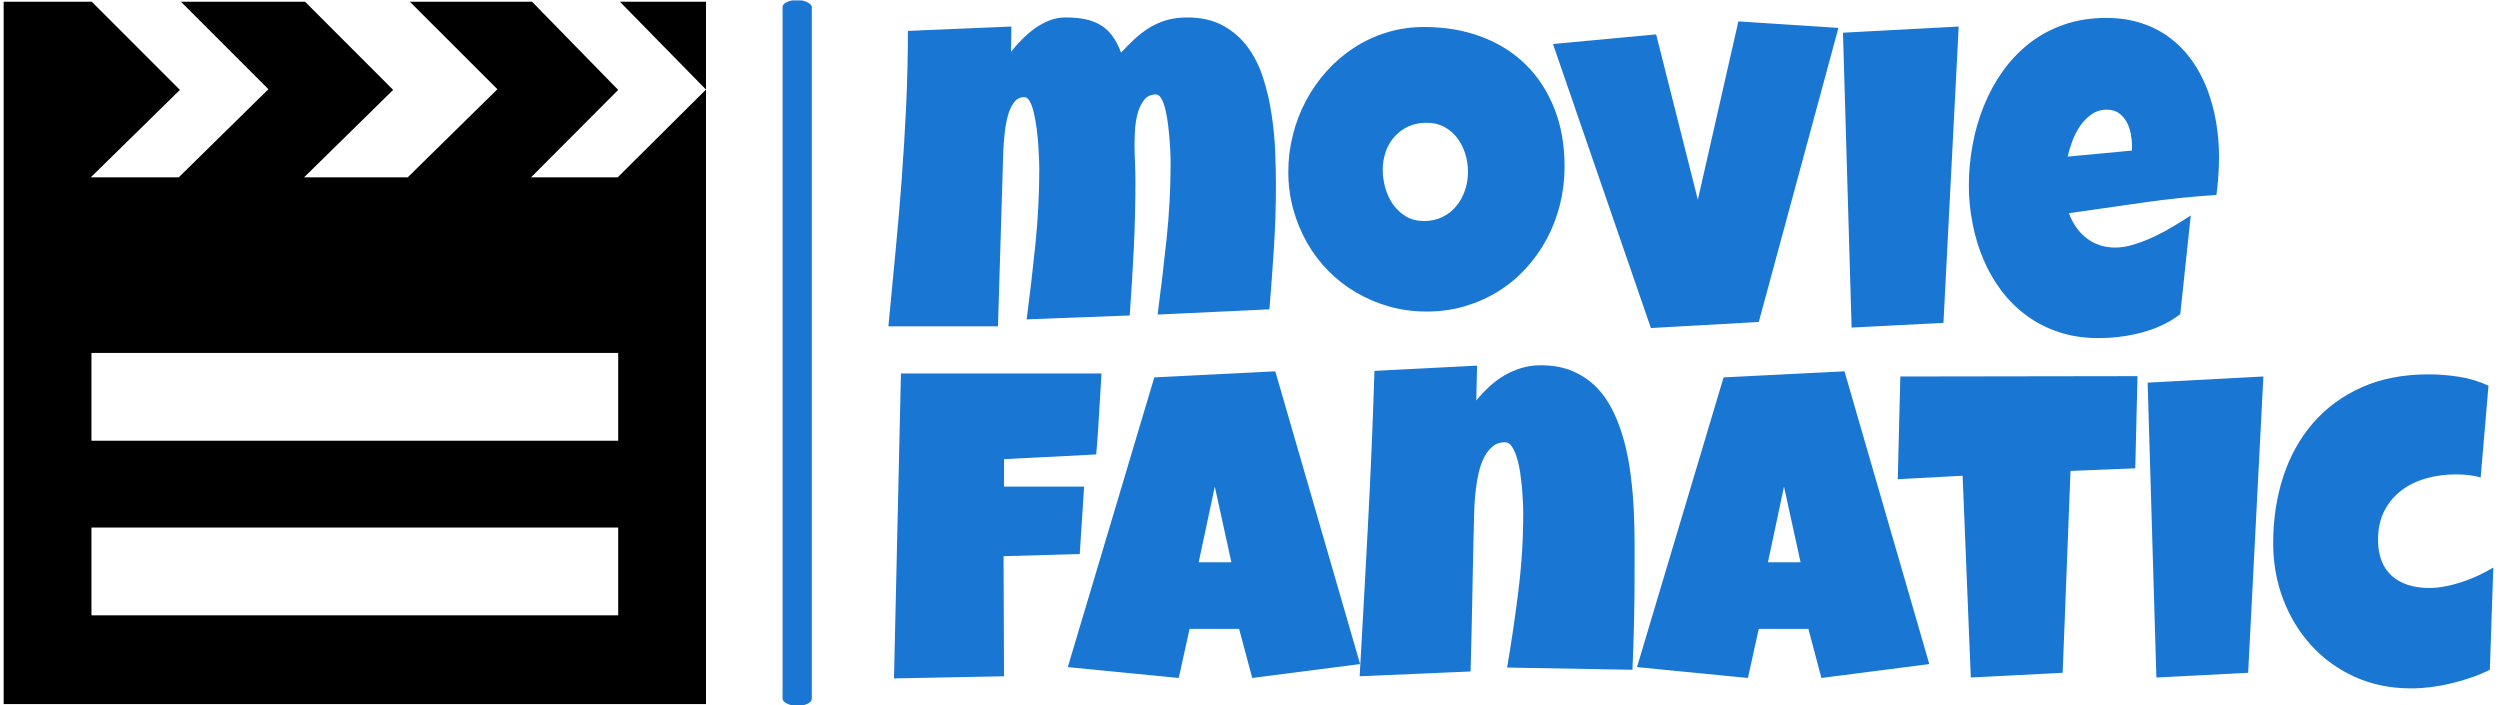 <svg xmlns="http://www.w3.org/2000/svg" version="1.1" xmlns:xlink="http://www.w3.org/1999/xlink" xmlns:svgjs="http://svgjs.dev/svgjs" width="1000" height="282" viewBox="0 0 1000 282"><g transform="matrix(1,0,0,1,-0.606,0.17)"><svg viewBox="0 0 396 112" data-background-color="#ffffff" preserveAspectRatio="xMidYMid meet" height="282" width="1000" xmlns="http://www.w3.org/2000/svg" xmlns:xlink="http://www.w3.org/1999/xlink"><g id="tight-bounds" transform="matrix(1,0,0,1,0.24,-0.067)"><svg viewBox="0 0 395.52 112.135" height="112.135" width="395.52"><g><svg viewBox="0 0 613.553 173.95" height="112.135" width="395.52"><g><rect width="7.208" height="173.95" x="191.954" y="0" fill="#1976d2" opacity="1" stroke-width="0" stroke="transparent" fill-opacity="1" class="rect-in-0" data-fill-palette-color="primary" rx="1%" id="in-0" data-palette-color="#1976d2"></rect></g><g transform="matrix(1,0,0,1,218.033,0.433)"><svg viewBox="0 0 395.52 173.084" height="173.084" width="395.52"><g><svg viewBox="0 0 395.52 173.084" height="173.084" width="395.52"><g><svg viewBox="0 0 395.52 173.084" height="173.084" width="395.52"><g transform="matrix(1,0,0,1,0,0)"><svg width="395.52" viewBox="0.42 -35.4 180.15 75.31" height="173.084" data-palette-color="#1976d2"><svg></svg><svg></svg><g class="undefined-text-0" data-fill-palette-color="primary" id="text-0"><path d="M43.92-16.55v0c0 2.327-0.073 4.647-0.22 6.96-0.147 2.307-0.317 4.623-0.51 6.95v0l-12.55 0.59c0.373-2.833 0.71-5.67 1.01-8.51 0.3-2.84 0.45-5.683 0.45-8.53v0c0-0.18-0.007-0.493-0.02-0.94-0.013-0.447-0.043-0.957-0.09-1.53-0.04-0.567-0.097-1.157-0.17-1.77-0.073-0.607-0.17-1.167-0.29-1.68-0.12-0.513-0.27-0.933-0.45-1.26-0.18-0.327-0.393-0.49-0.64-0.49v0c-0.567 0-1.013 0.217-1.34 0.65-0.327 0.433-0.567 0.95-0.72 1.55-0.153 0.6-0.247 1.213-0.28 1.84-0.033 0.627-0.05 1.137-0.05 1.53v0c0 0.68 0.017 1.363 0.05 2.05 0.033 0.68 0.05 1.38 0.05 2.1v0c0 2.52-0.06 5.033-0.18 7.54-0.127 2.507-0.28 5.023-0.46 7.55v0l-11.57 0.44c0.373-2.833 0.703-5.663 0.99-8.49 0.287-2.82 0.43-5.657 0.43-8.51v0c0-0.173-0.01-0.497-0.03-0.97-0.013-0.473-0.04-1.003-0.08-1.59-0.04-0.587-0.1-1.197-0.18-1.83-0.087-0.633-0.19-1.217-0.31-1.75-0.12-0.527-0.27-0.96-0.45-1.3-0.18-0.34-0.4-0.51-0.66-0.51v0c-0.407 0-0.75 0.157-1.03 0.47-0.273 0.32-0.497 0.73-0.67 1.23-0.167 0.507-0.297 1.067-0.39 1.68-0.087 0.607-0.15 1.203-0.19 1.79-0.04 0.587-0.067 1.127-0.08 1.62-0.007 0.5-0.017 0.873-0.03 1.12v0l-0.54 17.82h-12.3c0.26-2.753 0.523-5.513 0.79-8.28 0.267-2.767 0.503-5.53 0.71-8.29 0.2-2.76 0.367-5.523 0.5-8.29 0.127-2.767 0.19-5.533 0.19-8.3v0l11.62-0.49-0.05 2.84c0.36-0.46 0.77-0.92 1.23-1.38 0.453-0.467 0.937-0.883 1.45-1.25 0.513-0.367 1.057-0.663 1.63-0.89 0.58-0.227 1.18-0.34 1.8-0.34v0c0.793 0 1.51 0.06 2.15 0.18 0.633 0.127 1.207 0.337 1.72 0.63 0.513 0.287 0.963 0.687 1.35 1.2 0.393 0.513 0.737 1.16 1.03 1.94v0c0.52-0.567 1.043-1.093 1.57-1.58 0.533-0.487 1.093-0.907 1.68-1.26 0.58-0.347 1.213-0.62 1.9-0.82 0.68-0.193 1.437-0.29 2.27-0.29v0c1.58 0 2.923 0.307 4.03 0.92 1.107 0.607 2.03 1.413 2.77 2.42 0.74 1.013 1.317 2.17 1.73 3.47 0.42 1.3 0.733 2.65 0.94 4.05 0.213 1.4 0.35 2.793 0.41 4.18 0.053 1.38 0.08 2.65 0.08 3.81zM76.32-18.7v0c0 1.48-0.17 2.907-0.51 4.28-0.347 1.38-0.84 2.67-1.48 3.87-0.647 1.207-1.43 2.31-2.35 3.31-0.913 1-1.947 1.86-3.1 2.58-1.147 0.713-2.393 1.27-3.74 1.67-1.353 0.4-2.787 0.6-4.3 0.6v0c-1.467 0-2.863-0.187-4.19-0.56-1.327-0.38-2.567-0.907-3.72-1.58-1.153-0.673-2.2-1.487-3.14-2.44-0.933-0.953-1.73-2.01-2.39-3.17-0.66-1.167-1.173-2.417-1.54-3.75-0.367-1.333-0.55-2.727-0.55-4.18v0c0-1.413 0.173-2.8 0.52-4.16 0.34-1.36 0.83-2.64 1.47-3.84 0.647-1.207 1.423-2.313 2.33-3.32 0.913-1.013 1.937-1.887 3.07-2.62 1.127-0.733 2.35-1.303 3.67-1.71 1.32-0.407 2.713-0.61 4.18-0.61v0c2.36 0 4.51 0.367 6.45 1.1 1.947 0.733 3.607 1.78 4.98 3.14 1.38 1.36 2.447 3.003 3.2 4.93 0.76 1.927 1.14 4.08 1.14 6.46zM65.48-18.07v0c0-0.7-0.103-1.377-0.31-2.03-0.2-0.66-0.497-1.247-0.89-1.76-0.387-0.513-0.87-0.93-1.45-1.25-0.58-0.313-1.243-0.47-1.99-0.47v0c-0.767 0-1.45 0.137-2.05 0.41-0.6 0.28-1.117 0.66-1.55 1.14-0.433 0.48-0.763 1.04-0.99 1.68-0.227 0.647-0.34 1.327-0.34 2.04v0c0 0.68 0.097 1.363 0.29 2.05 0.193 0.687 0.487 1.307 0.88 1.86 0.393 0.553 0.877 1 1.45 1.34 0.58 0.34 1.253 0.51 2.02 0.51v0c0.76 0 1.447-0.15 2.06-0.45 0.613-0.3 1.13-0.707 1.55-1.22 0.42-0.513 0.747-1.103 0.98-1.77 0.227-0.667 0.34-1.36 0.34-2.08zM95.83-34.96l11.23 0.73-8.94 33.01-12.11 0.68-10.99-31.88 11.58-1.08 4.68 18.56zM107.57-33.69l12.99-0.69-1.71 33.26-10.31 0.53zM149.78-19.73v0c0 1.42-0.097 2.837-0.29 4.25v0c-2.787 0.18-5.553 0.47-8.3 0.87-2.753 0.4-5.507 0.793-8.26 1.18v0c0.427 1.173 1.09 2.11 1.99 2.81 0.907 0.7 1.987 1.05 3.24 1.05v0c0.653 0 1.367-0.123 2.14-0.37 0.773-0.24 1.54-0.543 2.3-0.91 0.767-0.367 1.5-0.763 2.2-1.19 0.7-0.42 1.303-0.8 1.81-1.14v0l-1.18 11.08c-0.633 0.487-1.32 0.903-2.06 1.25-0.74 0.34-1.51 0.617-2.31 0.83-0.793 0.207-1.597 0.36-2.41 0.46-0.813 0.1-1.613 0.15-2.4 0.15v0c-1.607 0-3.077-0.22-4.41-0.66-1.34-0.44-2.55-1.057-3.63-1.85-1.08-0.787-2.027-1.717-2.84-2.79-0.813-1.073-1.49-2.247-2.03-3.52-0.54-1.267-0.947-2.61-1.22-4.03-0.28-1.413-0.42-2.843-0.42-4.29v0c0-1.513 0.14-3.027 0.42-4.54 0.273-1.513 0.693-2.97 1.26-4.37 0.56-1.4 1.267-2.7 2.12-3.9 0.853-1.193 1.85-2.24 2.99-3.14 1.14-0.893 2.43-1.59 3.87-2.09 1.44-0.507 3.03-0.76 4.77-0.76v0c1.453 0 2.777 0.2 3.97 0.6 1.2 0.393 2.267 0.947 3.2 1.66 0.933 0.707 1.747 1.547 2.44 2.52 0.693 0.98 1.263 2.05 1.71 3.21 0.447 1.167 0.78 2.397 1 3.69 0.22 1.293 0.33 2.607 0.33 3.94zM140.01-20.46v-0.54c0-0.453-0.047-0.92-0.14-1.4-0.1-0.48-0.26-0.917-0.48-1.31-0.22-0.387-0.507-0.707-0.86-0.96-0.36-0.253-0.81-0.38-1.35-0.38v0c-0.647 0-1.22 0.177-1.72 0.53-0.493 0.347-0.92 0.783-1.28 1.31-0.36 0.533-0.653 1.11-0.88 1.73-0.227 0.613-0.397 1.18-0.51 1.7v0z" fill="#1976d2" fill-rule="nonzero" stroke="none" stroke-width="1" stroke-linecap="butt" stroke-linejoin="miter" stroke-miterlimit="10" stroke-dasharray="" stroke-dashoffset="0" font-family="none" font-weight="none" font-size="none" text-anchor="none" style="mix-blend-mode: normal" data-fill-palette-color="primary" opacity="1"></path><path transform="translate(0,39.28)" d="M1.83-34.72h22.51c-0.1 1.533-0.19 3.047-0.27 4.54-0.08 1.5-0.187 3.017-0.32 4.55v0l-10.35 0.53v3.08h8.99l-0.49 7.57-8.55 0.24 0.05 13.48-12.35 0.24zM43.85-34.96l9.52 32.86-12.11 1.56-1.47-5.51h-5.56l-1.22 5.51-12.45-1.22 9.71-32.52zM35.25-13.53h3.67l-1.86-8.49zM84.18-12.35v0c0 1.84-0.02 3.657-0.06 5.45-0.04 1.8-0.1 3.613-0.18 5.44v0l-14.07-0.25c0.493-2.88 0.917-5.757 1.27-8.63 0.36-2.873 0.54-5.773 0.54-8.7v0c0-0.213-0.007-0.557-0.02-1.03-0.02-0.473-0.053-1.007-0.1-1.6-0.053-0.593-0.123-1.203-0.21-1.83-0.087-0.627-0.21-1.2-0.37-1.72-0.153-0.52-0.34-0.947-0.56-1.28-0.22-0.333-0.483-0.5-0.79-0.5v0c-0.553 0-1.02 0.163-1.4 0.49-0.387 0.32-0.707 0.737-0.96 1.25-0.253 0.513-0.453 1.087-0.6 1.72-0.14 0.64-0.247 1.277-0.32 1.91-0.073 0.633-0.123 1.23-0.15 1.79-0.027 0.567-0.04 1.027-0.04 1.38v0c-0.08 2.88-0.143 5.74-0.19 8.58-0.053 2.84-0.12 5.71-0.2 8.61v0l-12.45 0.54c0.327-5.747 0.64-11.46 0.94-17.14 0.3-5.68 0.54-11.393 0.72-17.14v0l11.52-0.59-0.09 3.91c0.453-0.553 0.943-1.073 1.47-1.56 0.533-0.487 1.1-0.907 1.7-1.26 0.6-0.347 1.24-0.623 1.92-0.83 0.673-0.2 1.383-0.3 2.13-0.3v0c1.387 0 2.6 0.227 3.64 0.68 1.04 0.453 1.937 1.07 2.69 1.85 0.747 0.787 1.373 1.713 1.88 2.78 0.5 1.06 0.907 2.193 1.22 3.4 0.307 1.207 0.54 2.463 0.7 3.77 0.167 1.313 0.277 2.603 0.33 3.87 0.06 1.273 0.09 2.503 0.09 3.69 0 1.187 0 2.27 0 3.25zM107.74-34.96l9.52 32.86-12.11 1.56-1.46-5.51h-5.57l-1.22 5.51-12.45-1.22 9.72-32.52zM99.15-13.53h3.66l-1.86-8.49zM114.01-34.38l26.62-0.04-0.25 10.35-7.27 0.29-0.88 22.66-10.31 0.53-0.92-22.65-7.28 0.39zM141.77-33.69l12.99-0.69-1.71 33.26-10.3 0.53zM180.03-33.35v0l-0.88 10.3c-0.473-0.127-0.937-0.217-1.39-0.27-0.453-0.047-0.917-0.07-1.39-0.07v0c-1.16 0-2.263 0.147-3.31 0.44-1.053 0.293-1.98 0.74-2.78 1.34-0.807 0.607-1.45 1.37-1.93 2.29-0.48 0.92-0.72 2.007-0.72 3.26v0c0 0.907 0.133 1.7 0.4 2.38 0.267 0.673 0.65 1.233 1.15 1.68 0.493 0.447 1.093 0.783 1.8 1.01 0.713 0.233 1.5 0.35 2.36 0.35v0c0.6 0 1.22-0.063 1.86-0.19 0.633-0.12 1.267-0.287 1.9-0.5 0.633-0.213 1.243-0.457 1.83-0.73 0.587-0.28 1.133-0.573 1.64-0.88v0l-0.39 11.48c-0.64 0.32-1.323 0.607-2.05 0.86-0.733 0.253-1.487 0.473-2.26 0.66-0.773 0.187-1.547 0.33-2.32 0.43-0.773 0.093-1.51 0.14-2.21 0.14v0c-2.313 0-4.417-0.43-6.31-1.29-1.9-0.86-3.53-2.037-4.89-3.53-1.353-1.487-2.407-3.217-3.16-5.19-0.747-1.967-1.12-4.063-1.12-6.29v0c0-2.673 0.377-5.163 1.13-7.47 0.76-2.313 1.877-4.32 3.35-6.02 1.473-1.7 3.297-3.037 5.47-4.01 2.173-0.967 4.667-1.45 7.48-1.45v0c1.127 0 2.267 0.09 3.42 0.27 1.153 0.18 2.26 0.513 3.32 1z" fill="#1976d2" fill-rule="nonzero" stroke="none" stroke-width="1" stroke-linecap="butt" stroke-linejoin="miter" stroke-miterlimit="10" stroke-dasharray="" stroke-dashoffset="0" font-family="none" font-weight="none" font-size="none" text-anchor="none" style="mix-blend-mode: normal" data-fill-palette-color="primary" opacity="1"></path></g></svg></g></svg></g></svg></g></svg></g><g transform="matrix(1,0,0,1,0,0.433)"><svg viewBox="0 0 173.084 173.084" height="173.084" width="173.084"><g><svg xmlns="http://www.w3.org/2000/svg" xmlns:xlink="http://www.w3.org/1999/xlink" version="1.1" x="0" y="0" viewBox="0 0 100 100" style="enable-background:new 0 0 100 100;" xml:space="preserve" height="173.084" width="173.084" class="icon-icon-0" data-fill-palette-color="accent" id="icon-0"><path d="M87.427 25H75.086L87.5 12.549 75.232 0H57.837l12.464 12.451L57.531 25H42.773l12.684-12.451L42.92 0H25.244l12.451 12.451L24.927 25H12.402l12.695-12.451L12.549 0H0v100h100V0H87.744L100 12.5 87.427 25zM87.5 87.365h-75v-12.5h75V87.365zM87.5 62.5h-75V50h75V62.5z" fill="#000000" data-fill-palette-color="accent"></path></svg></g></svg></g></svg></g><defs></defs></svg><rect width="395.52" height="112.135" fill="none" stroke="none" visibility="hidden"></rect></g></svg></g></svg>